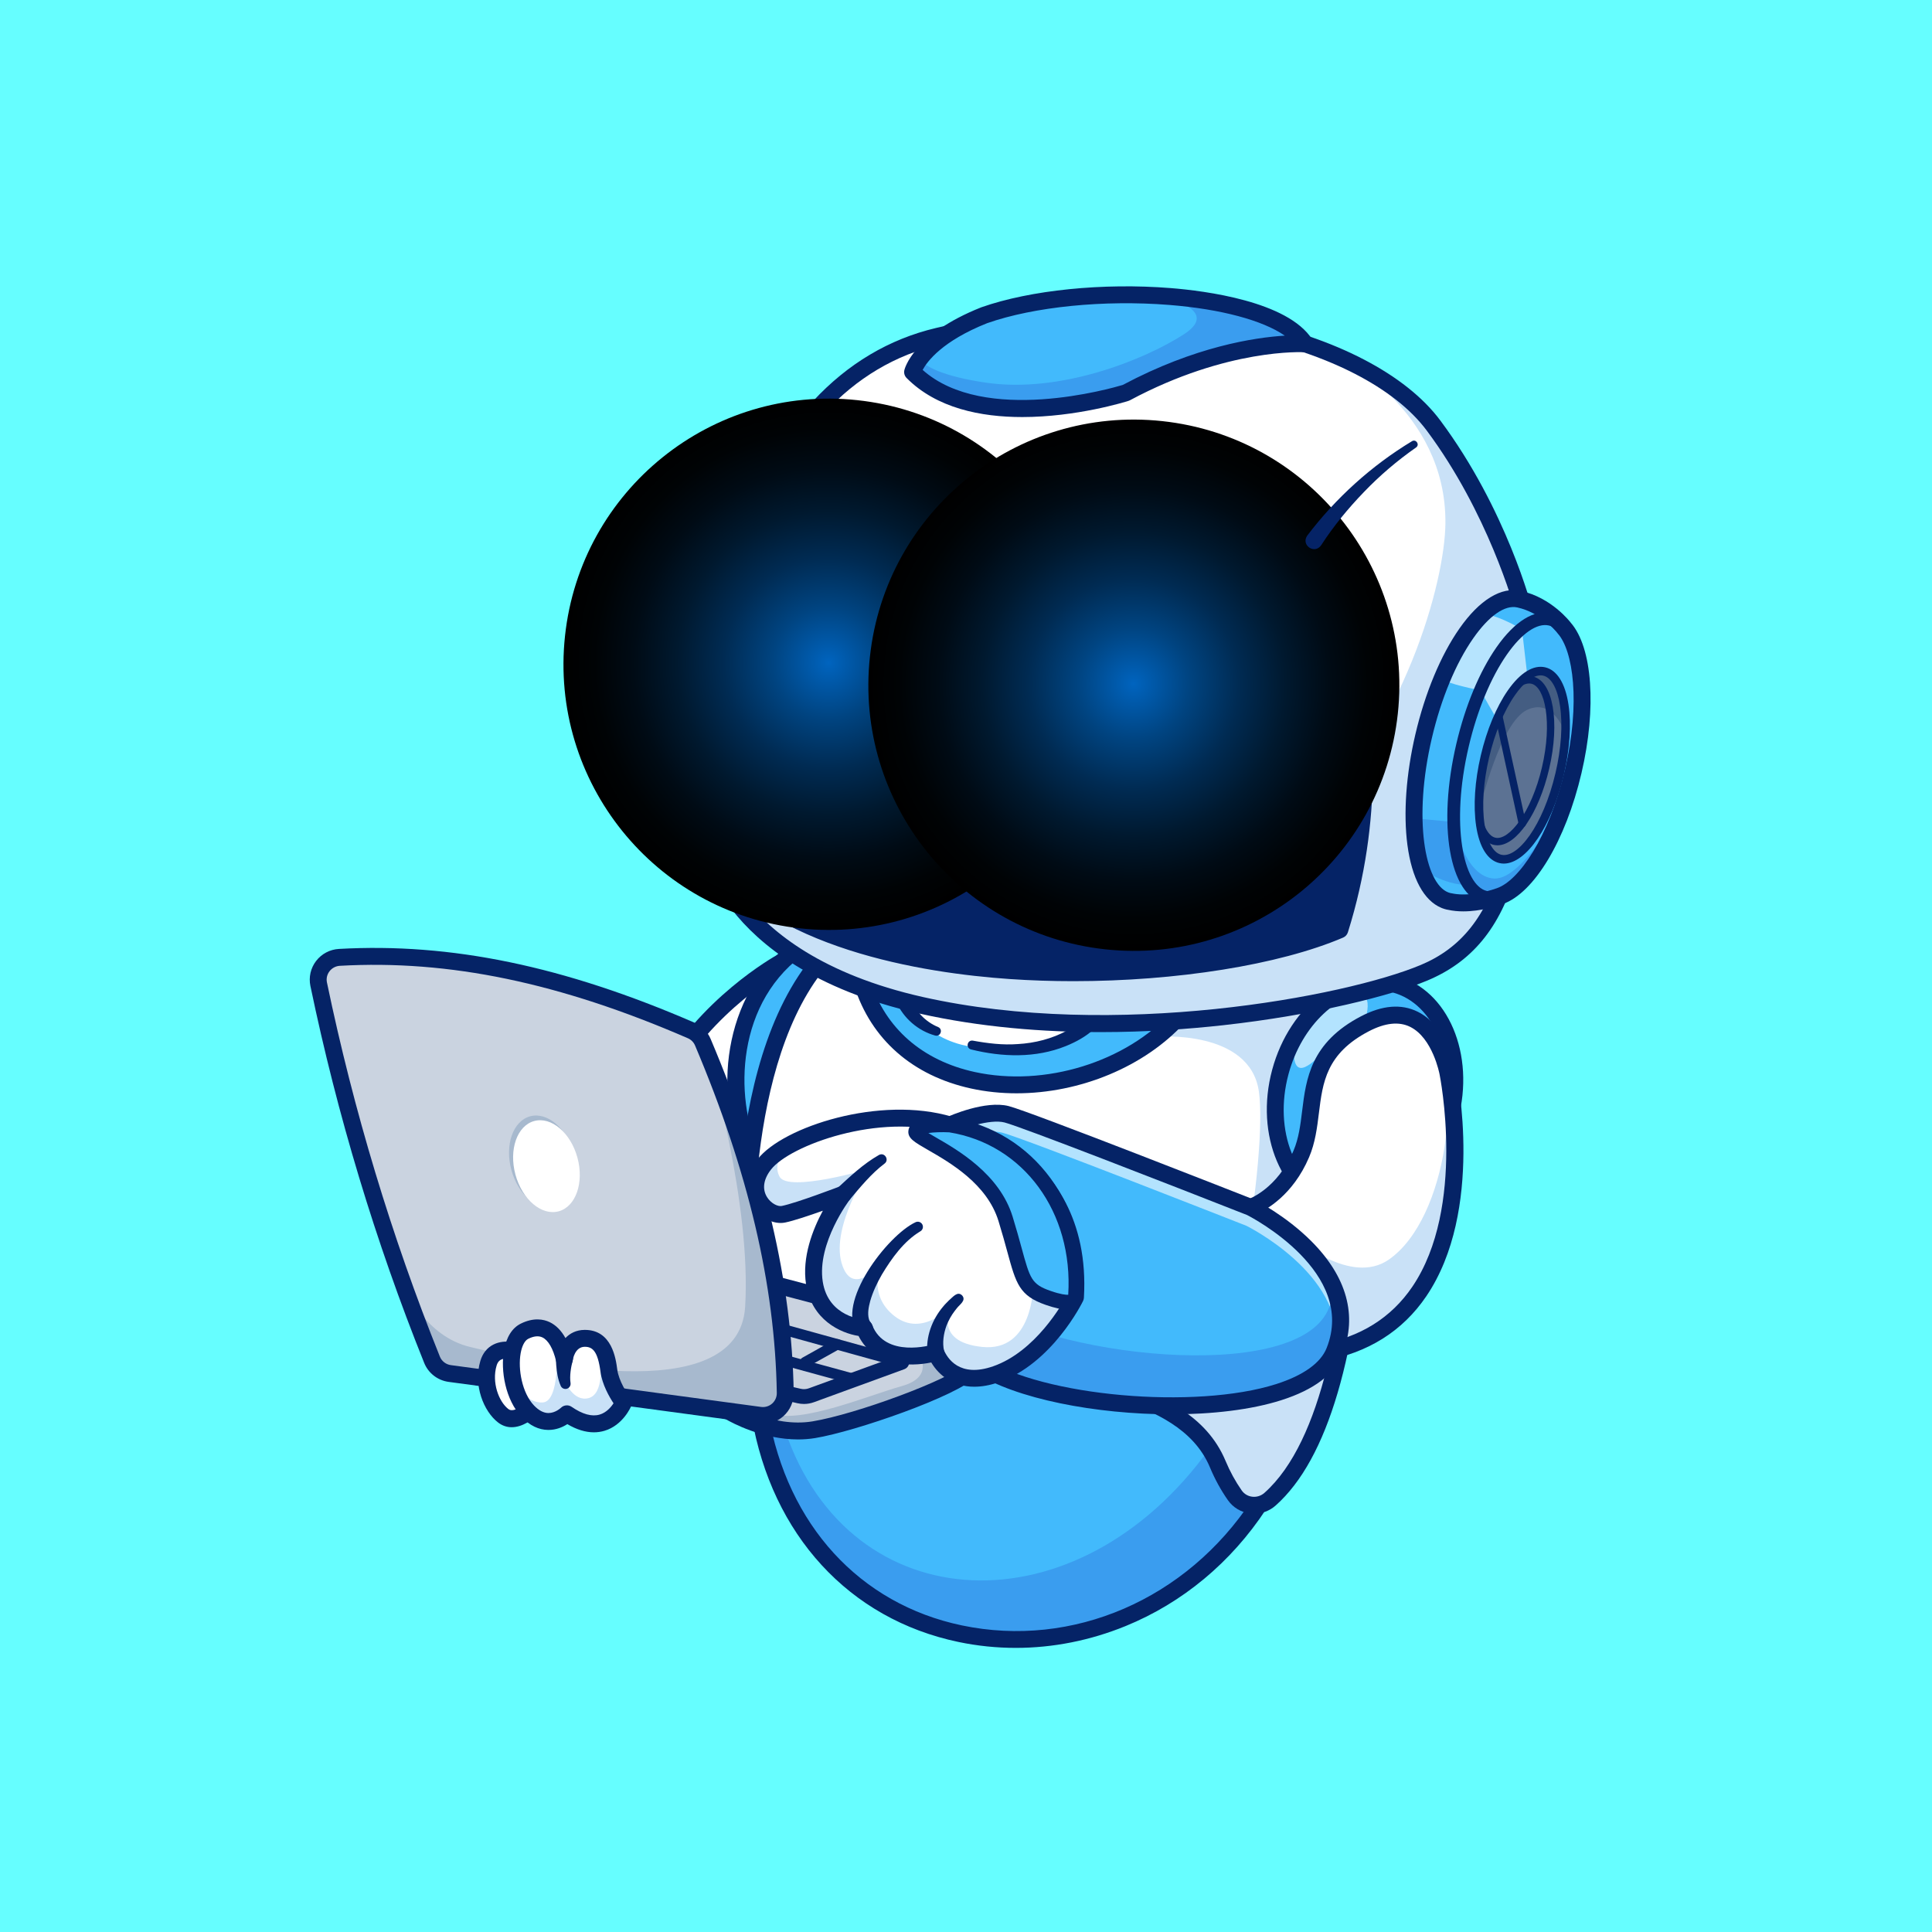 <?xml version="1.0" encoding="utf-8"?>
<!-- Generator: Adobe Illustrator 27.5.0, SVG Export Plug-In . SVG Version: 6.00 Build 0)  -->
<svg version="1.1" id="Layer_1" xmlns="http://www.w3.org/2000/svg" xmlns:xlink="http://www.w3.org/1999/xlink" x="0px" y="0px"
	 viewBox="0 0 4000 4000" style="enable-background:new 0 0 4000 4000;" xml:space="preserve">
<g>
	<rect style="fill:#66FEFF;" width="4000" height="4000"/>
	<g>
		<g>
			<path style="fill:#FFFFFF;" d="M1618.329,1991.895c0,0-158.285,87.26-241.607,244.356
				c-83.322,157.096,172.606,200.059,172.606,200.059l183.775-246.927"/>
		</g>
		<g>
			<path style="fill:#052366;" d="M1549.327,2453.814c-0.962,0-1.929-0.081-2.896-0.244c-6.162-1.033-151.289-26.282-192.808-110.42
				c-17.08-34.617-14.512-73.342,7.637-115.1c84.79-159.868,241.973-247.818,248.618-251.484c8.477-4.658,19.116-1.584,23.779,6.88
				c4.668,8.462,1.592,19.104-6.87,23.774l0,0c-1.538,0.85-154.824,86.819-234.6,237.232c-16.811,31.697-19.16,58.916-7.173,83.208
				c25.649,51.975,113.857,80.286,156.821,89.397l177.222-238.123c5.781-7.754,16.738-9.363,24.492-3.591s9.365,16.736,3.594,24.49
				l-183.774,246.926C1560.035,2451.241,1554.8,2453.812,1549.327,2453.814z"/>
		</g>
		<g>
			<path style="fill:#42BAFC;" d="M1554.461,2387.567c-55.972-121.197-44.779-329.894,109.114-432.744l49.472,108.058"/>
		</g>
		<g>
			<path style="fill:#052366;" d="M1554.473,2405.074c-6.616,0-12.944-3.767-15.899-10.168
				c-64.092-138.76-38.242-352.036,115.274-454.636c8.037-5.361,18.906-3.21,24.277,4.827c5.371,8.037,3.213,18.909-4.824,24.28
				c-152.578,101.973-151.631,305.444-102.949,410.852c4.053,8.774,0.225,19.175-8.55,23.23
				C1559.424,2404.554,1556.929,2405.074,1554.473,2405.074z"/>
		</g>
		<g>
			<path style="fill:#42BAFC;" d="M2606.396,3115.478c-279.047,423.888-927.459,361.794-1030.247-170.219
				c-0.919-4.988-1.838-9.977-2.713-15.009l173.021-234.195c0,0,284.254-67.52,456.137-50.497
				c171.883,17.021,300.707,131.406,320.705,143.265c10.371,6.17,32.425,94.124,51.197,177.221
				C2591.825,3042.883,2606.396,3115.478,2606.396,3115.478z"/>
		</g>
		<g>
			<path style="fill:#FFFFFF;" d="M2807.791,2009.492c0,0,72.959,870.969-178.289,1094.41c-21.994,19.56-56.19,15.993-73.038-8.141
				c-11.351-16.261-24.083-37.702-35.092-64.095c-44.119-105.772-159.483-134.413-222.625-161.92l-752.933-185.254
				c0,0-40.793-505.138,175.323-720.386s702.772-60.679,702.772-60.679"/>
		</g>
		<g>
			<path style="fill:#3A9DEF;" d="M2606.396,3115.478c-279.047,423.888-927.459,361.794-1030.247-170.219l49.622,17.416
				c134.163,395.007,605.09,417.017,878.362,36.407l70.363-33.038C2591.825,3042.883,2606.396,3115.478,2606.396,3115.478z"/>
		</g>
		<g>
			<path style="fill:#052366;" d="M2103.023,3411.773c-39.805,0-79.536-4.075-118.706-12.275
				c-226.23-47.356-386.274-221.672-428.13-466.296c-1.631-9.529,4.771-18.574,14.297-20.205c9.6-1.624,18.574,4.778,20.205,14.302
				c39.341,229.919,189.17,393.635,400.801,437.937c229.336,48.008,464.98-53.796,600.298-259.363
				c5.317-8.081,16.177-10.31,24.243-4.995c8.076,5.315,10.313,16.169,4.995,24.243
				c-72.354,109.917-172.817,193.403-290.522,241.436C2256.924,3396.583,2179.859,3411.773,2103.023,3411.773z"/>
		</g>
		<g>
			<path style="fill:#C9E1F7;" d="M2606.398,2260.056c18.248,129.35-54.654,596.295-136.219,659.657
				c-7.046,5.47-14.966,12.34-23.455,20.391c30.675,22.142,57.849,51.197,74.652,91.542c11.027,26.43,23.717,47.872,35.094,64.106
				c16.847,24.155,51.022,27.699,73.032,8.139c251.261-223.43,178.271-1094.397,178.271-1094.397l-314.359-86.86l-97.319,223.824
				C2396.095,2146.459,2588.151,2130.75,2606.398,2260.056z"/>
		</g>
		<g>
			<path style="fill:#052366;" d="M2596.406,3134.012c-2.598,0-5.21-0.151-7.817-0.459c-18.76-2.209-35.698-12.332-46.475-27.771
				c-14.492-20.757-26.904-43.425-36.895-67.378c-34.434-82.549-118.716-115.31-180.254-139.229
				c-11.357-4.414-22.109-8.594-31.831-12.783l-751.499-184.902c-7.319-1.799-12.661-8.079-13.267-15.588
				c-1.694-20.955-38.926-515.737,180.415-734.197c92.1-91.726,246.367-131.873,446.157-116.106
				c148.97,11.76,269.219,49.544,274.263,51.145c9.214,2.925,14.307,12.764,11.382,21.978c-2.92,9.209-12.764,14.312-21.973,11.387
				c-4.775-1.511-479.087-148.826-685.122,56.401c-189.37,188.606-175.347,615.474-171.021,694.055l740.454,182.185
				c0.962,0.237,1.904,0.554,2.813,0.95c9.434,4.111,20.352,8.354,31.909,12.847c67.402,26.199,159.712,62.08,199.878,158.381
				c9.033,21.646,20.234,42.107,33.291,60.815c5.137,7.356,12.9,11.987,21.865,13.044c9.141,1.084,18.291-1.831,25.19-7.964
				c241.909-215.137,173.203-1071.248,172.48-1079.871c-0.806-9.631,6.348-18.096,15.981-18.901
				c9.658-0.784,18.096,6.35,18.901,15.981c0.186,2.188,18.188,221.76,5.112,465.811
				c-17.734,330.869-81.396,547.253-189.214,643.137C2628.74,3128.004,2612.783,3134.012,2596.406,3134.012z"/>
		</g>
		<g>
			<path style="fill:#42BAFC;" d="M2440.655,2104.712c-175.757,193.983-569.365,203.965-655.507-69.001"/>
		</g>
		<g>
			<path style="fill:#FFFFFF;" d="M1876.6,2082.956c0,0,52.888,85.899,162.5,85.941c109.612,0.042,184.596-26.059,184.137-38.147
				c-0.459-12.088-134.53-20.831-134.53-20.831"/>
		</g>
		<g>
			<path style="fill:#052366;" d="M2104.61,2263.573c-31.86,0-63.506-3.232-94.185-9.939
				c-121.118-26.479-207.051-102-241.968-212.654c-2.91-9.219,2.202-19.05,11.421-21.961c9.229-2.91,19.053,2.207,21.963,11.423
				c30.982,98.188,107.715,165.305,216.06,188.992c145.102,31.711,313.579-20.295,409.785-126.475
				c6.489-7.161,17.563-7.71,24.722-1.218c7.163,6.492,7.71,17.561,1.216,24.724
				C2369.805,2208.975,2235.503,2263.573,2104.61,2263.573z"/>
		</g>
		<g>
			<path style="fill:#052366;" d="M2266.002,2129.833c-17.163,15.949-37.907,27.319-59.471,36.038
				c-62.371,25.151-131.612,22.857-195.859,6.95c-11.603-2.715-8.546-19.923,3.388-18.309c30.625,5.609,62.27,9.525,93.38,7.105
				c35.307-1.982,70.647-11.009,101.609-27.845c12.509-6.799,24.705-15.012,34.747-25.037
				C2258.079,2092.949,2281.073,2114.645,2266.002,2129.833L2266.002,2129.833z"/>
		</g>
		<g>
			<path style="fill:#052366;" d="M1884.897,2064.994c8.902,27.612,30.793,50.59,57.684,61.535
				c10.443,4.822,4.458,20.672-6.543,17.41c-35.304-9.711-65.533-35.951-80.343-69.548
				C1848.125,2053.741,1878.988,2043.779,1884.897,2064.994L1884.897,2064.994z"/>
		</g>
		<g>
			<g>
				<path style="fill:#CAD3E0;" d="M2007.694,2838.575c-33.3,33.87-233.013,106.771-322.849,121.517
					c-69.401,11.421-136.833-17.854-163.919-31.725c-8.008-4.113-12.471-6.869-12.471-6.869l-478.892-107.208l377.547-206.583
					l600.584,158.011c0,0,4.857,5.689,9.014,14.659C2023.448,2794.817,2028.261,2817.702,2007.694,2838.575z"/>
			</g>
			<g>
				<path style="fill:#A7B9CE;" d="M2007.694,2838.575c-33.3,33.87-233.013,106.771-322.849,121.517
					c-69.401,11.421-136.833-17.854-163.919-31.725c24.461-7.482,55.004-9.67,77.277-1.618
					c60.037,21.792,201.201-38.245,268.895-57.017c67.694-18.772,36.188-64.85,36.188-64.85l70.976-43.934
					c0.482-2.362,15.184,3.72,42.446,19.429C2023.448,2794.817,2028.261,2817.702,2007.694,2838.575z"/>
			</g>
			<g>
				<path style="fill:#052366;" d="M1652.261,2980.203c-73.228,0.002-136.558-34.248-150.327-42.236l-476.211-106.592
					c-7.109-1.592-12.49-7.419-13.511-14.634c-1.016-7.214,2.539-14.304,8.931-17.8l377.554-206.589
					c3.926-2.146,8.53-2.71,12.856-1.572l600.61,158.005c3.457,0.908,6.548,2.852,8.867,5.571
					c15.117,17.729,34.394,60.72-0.845,96.521c-38.843,39.458-248.399,112.686-332.51,126.504
					C1675.733,2979.342,1663.868,2980.203,1652.261,2980.203z M1517.642,2906.585c0.811,0.5,82.285,49.727,164.36,36.25
					c90.752-14.907,283.96-86.777,313.232-116.516c17.012-17.278,7.959-36.45,2.119-45.234l-587.969-154.678l-330.698,180.952
					l433.608,97.056C1514.185,2904.837,1515.991,2905.572,1517.642,2906.585L1517.642,2906.585z"/>
			</g>
			<g>
				<g>
					<path style="fill:#CAD3E0;" d="M1625.772,2883.69c0.481,28.268-24.33,50.322-52.335,46.56l-642.285-86.554
						c-16.453-2.232-30.456-13.041-36.669-28.443c-21.879-54.479-42.796-109.571-62.706-165.275
						c-0.788-2.056-1.313-3.588-1.575-4.42c-0.175-0.482-0.263-0.743-0.263-0.743c-69.313-194.594-126.374-396.758-170.132-607.148
						c-5.776-27.743,14.571-53.954,42.839-55.53c253.186-14.309,493.813,49.622,728.446,151.361
						c10.852,4.681,19.472,13.39,24.067,24.286c3.15,7.439,6.257,14.833,9.32,22.272c0,0,0.044,0.131,0.131,0.438
						C1560.922,2413.375,1621.965,2647.527,1625.772,2883.69z"/>
				</g>
				<g>
					
						<ellipse transform="matrix(0.965 -0.261 0.261 0.965 -588.62 376.158)" style="fill:#A7B9CE;" cx="1122.918" cy="2405.784" rx="66.547" ry="96.867"/>
				</g>
				<g>
					<path style="fill:#A7B9CE;" d="M1625.772,2883.69c0.481,28.268-24.33,50.322-52.335,46.56l-642.285-86.554
						c-16.453-2.232-30.456-13.041-36.669-28.443c-21.879-54.479-42.796-109.571-62.706-165.275
						c8.752,23.061,49.491,116.747,141.777,138.845c105.458,25.249,555.775,135.958,569.209-83.448
						c13.084-214.591-74.345-512.017-78.152-524.881C1560.922,2413.375,1621.965,2647.527,1625.772,2883.69z"/>
				</g>
				<g>
					<path style="fill:#052366;" d="M1579.624,2948.167c-2.832,0-5.679-0.19-8.525-0.574l-642.295-86.55
						c-22.676-3.057-42.046-18.093-50.552-39.246c-100.757-250.696-180.024-513.308-235.606-780.545
						c-3.769-18.142,0.537-36.975,11.816-51.675c11.348-14.788,28.56-23.872,47.217-24.927l0,0
						c231.904-13.083,465.835,35.464,736.382,152.786c15.029,6.519,26.821,18.418,33.203,33.511
						c112.046,264.69,168.315,504.282,172.021,732.461c0.303,18.586-7.495,36.328-21.387,48.674
						C1610.161,2942.513,1595.113,2948.167,1579.624,2948.167z M703.653,1999.603L703.653,1999.603
						c-8.472,0.479-16.279,4.595-21.421,11.292c-5.146,6.704-7.031,14.954-5.308,23.23
						c55.156,265.22,133.823,525.838,233.809,774.614c3.813,9.485,12.529,16.235,22.749,17.612l642.295,86.55
						c8.276,1.123,16.611-1.431,22.866-6.985c6.265-5.564,9.78-13.56,9.643-21.938c-3.638-223.596-58.999-458.911-169.258-719.387
						c-2.866-6.775-8.154-12.112-14.892-15.034C1158.785,2034.493,929.834,1986.827,703.653,1999.603z"/>
				</g>
				<g>
					<path style="fill:#A7B9CE;" d="M829.938,2644.814c0.044,0.262,0.131,0.524,0.263,0.743
						C830.026,2645.076,829.938,2644.814,829.938,2644.814z"/>
				</g>
				<g>
					
						<ellipse transform="matrix(0.965 -0.261 0.261 0.965 -590.879 378.708)" style="fill:#FFFFFF;" cx="1131.38" cy="2415.549" rx="66.547" ry="96.867"/>
				</g>
			</g>
			<g>
				<g>
					<path style="fill:#FFFFFF;" d="M1072.511,2799.106c0,0-48.821-18.227-61.189,23.434
						c-12.368,41.661,4.882,88.855,30.595,108.709c25.712,19.854,59.236-15.623,59.236-15.623"/>
				</g>
				<g>
					<path style="fill:#052366;" d="M1059.361,2954.913c-9.443,0.002-19.053-2.793-28.145-9.812
						c-29.805-23.018-51.67-77.017-36.67-127.542c4.634-15.62,14.038-27.341,27.183-33.894c24.746-12.336,53.682-2.156,56.904-0.955
						c9.058,3.381,13.657,13.462,10.274,22.52c-3.369,9.028-13.379,13.638-22.446,10.303c-4.58-1.653-19.732-5.271-29.194-0.498
						c-2.754,1.392-6.704,4.202-9.165,12.485c-10.244,34.524,4.399,74.343,24.512,89.875c12.232,9.429,35.635-13.596,35.859-13.835
						c6.665-6.96,17.729-7.244,24.727-0.591c6.982,6.648,7.3,17.668,0.674,24.678
						C1102.344,2939.847,1081.299,2954.913,1059.361,2954.913z"/>
				</g>
				<g>
					<path style="fill:#FFFFFF;" d="M1290.801,2904.125c0,0-33.431,80.735-117.185,23.018c0,0-38.595,39.032-80.69-5.208
						c-13.084-13.74-22.492-33.081-28.093-53.779c-12.471-45.903-6.126-98.588,21.135-112.021
						c31.987-15.797,57.717-4.288,73.252,30.193c3.632,8.052,6.739,17.416,9.189,27.962c0,0,5.645-43.19,42.096-43.409
						c28.268-0.174,40.214,20.436,46.209,45.071c1.707,7.132,2.932,14.616,3.938,22.011
						C1264.984,2870.913,1290.801,2904.125,1290.801,2904.125z"/>
				</g>
				<g>
					<path style="fill:#C9E1F7;" d="M1290.801,2904.125c0,0-33.431,80.735-117.185,23.018c0,0-38.595,39.032-80.69-5.208
						c-13.084-13.74-22.492-33.081-28.093-53.779c1.925-3.107,3.107-4.813,3.107-4.813s19.56,42.095,55.573,40.345
						c36.013-1.751,29.493-113.028,29.493-113.028l16.103,67.869c0,0,17.328,44.721,49.666,36.057
						c32.294-8.708,24.286-74.214,24.286-74.214l13.653-4.42c1.707,7.132,2.932,14.616,3.938,22.011
						C1264.984,2870.913,1290.801,2904.125,1290.801,2904.125z"/>
				</g>
				<g>
					<path style="fill:#052366;" d="M1229.532,2965.465c-17.402,0-35.781-5.667-54.946-16.958
						c-9.014,5.82-22.827,12.209-39.658,12.034c-19.722-0.193-38.13-9.128-54.707-26.558
						c-33.901-35.654-44.155-96.497-36.758-138.171c4.854-27.378,16.87-46.519,34.741-55.356
						c26.797-13.257,47.202-9.06,59.609-3.208c13.11,6.182,24.18,17.366,32.861,33.008c9.248-9.658,22.183-16.753,39.736-16.858
						c0.156-0.002,0.317-0.002,0.474-0.002c56.289,0,64.141,59.739,67.104,82.271c3.052,23.191,20.254,49.526,26.626,57.717
						c3.862,4.966,4.761,11.626,2.354,17.439c-0.674,1.633-16.987,40.098-55.527,51.492
						C1244.331,2964.415,1237.022,2965.465,1229.532,2965.465z M1173.628,2909.625c3.447,0,6.914,1.013,9.927,3.088
						c22.353,15.403,41.855,20.784,57.959,16.03c14.189-4.194,23.672-15.596,28.726-23.418
						c-8.818-13.359-23.506-38.882-26.958-65.093c-5.664-43.054-16.607-51.831-32.407-51.831c-0.088,0-0.171,0-0.259,0
						c-20.225,0.122-24.443,25.388-24.854,28.269c-1.201,8.328-8.164,14.685-16.572,15.054c-8.247,0.359-15.889-5.242-17.813-13.435
						c-6.108-26.057-16.226-43.594-28.496-49.38c-7.891-3.723-17.705-2.744-29.16,2.925c-7.28,3.601-13.037,14.568-15.791,30.093
						c-5.796,32.661,2.964,81.963,27.661,107.93c9.8,10.308,19.785,15.581,29.678,15.679c0.093,0,0.19,0.002,0.283,0.002
						c14.38,0,25.517-10.61,25.625-10.718C1164.571,2911.39,1169.082,2909.625,1173.628,2909.625z"/>
				</g>
				<g>
					<path style="fill:#052366;" d="M1185.775,2816.554c-3.795,14.568-6.72,32.231-4.517,46.882
						c0.866,5.839-3.166,11.273-9.005,12.139c-4.855,0.719-9.432-1.958-11.334-6.234c-6.227-14.374-8.037-28.004-9.317-42.805
						c-0.35-4.969-0.625-9.726-0.533-15.17C1152.822,2784.738,1191.881,2790.562,1185.775,2816.554L1185.775,2816.554z"/>
				</g>
			</g>
			<g>
				<path style="fill:#052366;" d="M1664.58,2906.756c-4.526,0-9.058-0.513-13.525-1.538l-28.701-6.597
					c-8.242-1.895-13.389-10.115-11.494-18.357c1.894-8.247,10.083-13.376,18.359-11.497l28.696,6.597
					c5.6,1.289,11.431,0.925,16.836-1.047l187.1-68.333c7.925-2.893,16.738,1.184,19.639,9.133
					c2.905,7.944-1.187,16.738-9.131,19.641l-187.099,68.33C1678.584,2905.526,1671.592,2906.756,1664.58,2906.756z"/>
			</g>
			<g>
				<path style="fill:#052366;" d="M1840.547,2823.99c-0.967,0-1.948-0.129-2.925-0.4l-214.878-59.507
					c-5.82-1.611-9.233-7.639-7.622-13.462c1.616-5.823,7.646-9.241,13.462-7.622l214.878,59.507
					c5.82,1.611,9.233,7.639,7.622,13.462C1849.741,2820.814,1845.342,2823.99,1840.547,2823.99z"/>
			</g>
			<g>
				<path style="fill:#052366;" d="M1769.82,2866.844c-0.952,0-1.924-0.127-2.891-0.391l-144.15-39.417
					c-5.825-1.594-9.258-7.61-7.666-13.438c1.592-5.823,7.588-9.265,13.438-7.666l144.15,39.417
					c5.825,1.594,9.258,7.61,7.666,13.438C1779.038,2863.648,1774.629,2866.844,1769.82,2866.844z"/>
			</g>
			<g>
				<path style="fill:#052366;" d="M1666.841,2831.314c-3.833,0-7.554-2.019-9.556-5.601c-2.949-5.273-1.069-11.938,4.204-14.888
					l66.27-37.078c5.264-2.959,11.938-1.067,14.888,4.204c2.949,5.273,1.069,11.938-4.204,14.888l-66.27,37.078
					C1670.484,2830.865,1668.648,2831.314,1666.841,2831.314z"/>
			</g>
		</g>
		<g>
			<g>
				
					<ellipse transform="matrix(0.26 -0.966 0.966 0.26 -97.254 4406.356)" style="fill:#42BAFC;" cx="2826.168" cy="2266.629" rx="236.946" ry="181.615"/>
			</g>
			<g style="opacity:0.6;">
				<path style="fill:#FFFFFF;" d="M2731.743,2083.106c0,0-60.93,73.295-51.383,113.22c9.547,39.925,51.208-11.283,79.85-36.453
					s69.001-30.812,65.963-40.359c-3.038-9.547,34.146-82.888-51.277-61.189"/>
			</g>
			<g>
				<path style="fill:#052366;" d="M2801.743,2517.85c-14.033,0-28.003-1.826-41.724-5.52
					c-106.021-28.545-162.598-161.987-126.123-297.468c36.479-135.483,152.437-222.473,258.423-193.933
					c106.016,28.543,162.593,161.985,126.118,297.466c-17.446,64.81-53.379,120.674-101.177,157.3
					C2881.006,2503.477,2841.123,2517.85,2801.743,2517.85z M2850.767,2050.455c-77.676,0-155.469,71.003-183.071,173.508
					c-31.455,116.841,14.043,231.038,101.426,254.563c41.47,11.169,86.509,0.295,126.851-30.62
					c41.719-31.968,73.208-81.196,88.667-138.613c31.455-116.841-14.043-231.035-101.421-254.561
					C2872.5,2051.846,2861.631,2050.455,2850.767,2050.455z"/>
			</g>
			<g>
				<path style="fill:#FFFFFF;" d="M2736.359,2800.418c-57.324,10.108-100.382,9.802-132.194,2.056
					c-95.306-23.148-89.967-112.941-66.075-188.773c3.194-10.108,6.695-19.91,10.371-29.318
					c18.597-48.047,40.783-84.717,40.783-84.717s67.257-22.141,105.02-110.665c37.72-88.523-8.27-196.562,131.931-269.507
					c67.738-35.226,110.009-12.778,135.651,19.778c27.393,34.876,35.751,81.347,35.751,81.347S3104.76,2735.306,2736.359,2800.418z"
					/>
			</g>
			<g>
				<path style="fill:#C9E1F7;" d="M2736.359,2800.418c-57.324,10.108-100.382,9.802-132.194,2.056
					c-40.477-84.803-62.925-152.453-66.075-188.773c-1.619-18.51,1.794-28.925,10.327-29.318h0.044l129.306-25.073
					c5.601,4.857,118.895,103.64,197.875,48.397c123.456-86.351,154.248-378.73,87.517-466.64c-0.481-0.613-0.919-1.225-1.313-1.795
					c27.393,34.876,35.751,81.347,35.751,81.347S3104.76,2735.306,2736.359,2800.418z"/>
			</g>
			<g>
				<path style="fill:#052366;" d="M2657.91,2825.582c-63.105,0-107.148-17.764-131.387-53.135
					c-64.473-94.072,43.115-274.216,47.729-281.838c2.148-3.55,5.483-6.218,9.414-7.537c2.485-0.85,60.601-21.497,94.482-100.933
					c10.786-25.298,14.185-52.849,17.783-82.017c8.193-66.414,17.476-141.687,122.163-196.138
					c43.857-22.808,83.154-26.006,116.782-9.473c62.725,30.823,79.263,119.272,79.937,123.022
					c2.354,11.252,58.35,288.794-61.641,465.967c-49.194,72.639-121.123,117.771-213.784,134.143
					C2709.424,2822.938,2682.246,2825.582,2657.91,2825.582z M2601.25,2513.721c-29.351,50.586-87.378,178.391-45.835,238.958
					c25.127,36.646,84.976,46.907,177.881,30.493c82.949-14.656,147.153-54.763,190.835-119.211
					c111.694-164.802,56.885-437.039,56.318-439.771c-0.22-1.189-14.272-75.383-61.104-98.306
					c-23.071-11.292-51.699-8.215-85.098,9.158c-88.35,45.952-95.742,105.898-103.574,169.365
					c-3.735,30.295-7.598,61.624-20.327,91.465C2676.524,2475.179,2620.415,2505.396,2601.25,2513.721z"/>
			</g>
			<g>
				<path style="fill:#42BAFC;" d="M1966.918,2329.119c0,0,73.557-33.198,117.171-22.132
					c43.614,11.066,505.138,192.681,505.138,192.681s244.107,120.427,173.804,297.484c-61.84,157.53-573.162,135.399-735.575,29.293
					"/>
			</g>
			<g style="opacity:0.6;">
				<path style="fill:#FFFFFF;" d="M2766.115,2788.823c16.453-151.317-185.579-250.955-185.579-250.955
					s-461.52-181.641-505.146-192.711c-32.425-8.227-81.478,8.051-104.451,16.978l-4.026-32.994c0,0,73.558-33.212,117.185-22.142
					c43.627,11.071,505.146,192.668,505.146,192.668S2825.713,2616.326,2766.115,2788.823z"/>
			</g>
			<g>
				<path style="fill:#3A9DEF;" d="M2763.051,2797.136c-61.874,157.53-573.191,135.432-735.578,29.318l-16.409-134.775
					l-44.152-362.539c0,0,11.027-4.989,27.043-10.459l18.991,372.778c154.554,117.273,663.071,175.252,735.797,22.491
					c7.133-14.833,11.902-29.406,14.659-43.627C2778.279,2707.913,2781.518,2750.578,2763.051,2797.136z"/>
			</g>
			<g>
				<path style="fill:#052366;" d="M2425.352,2928.204c-155.752,0.005-322.949-31.887-407.471-87.104
					c-8.091-5.288-10.366-16.133-5.078-24.226c5.293-8.096,16.138-10.361,24.229-5.081
					c121.045,79.082,437.837,107.214,605.303,53.757c56.128-17.917,92.231-43.782,104.404-74.792
					c61.924-155.952-151.841-268.525-164.683-275.1c-159.497-62.761-468.677-183.179-502.275-191.704
					c-30.806-7.813-86.724,12.6-105.669,21.123c-8.813,3.962-19.175,0.042-23.145-8.767c-3.97-8.811-0.054-19.167,8.75-23.145
					c8.106-3.655,80.523-35.359,128.677-23.142c44.18,11.211,488.359,185.925,507.246,193.359c0.449,0.178,0.898,0.374,1.333,0.588
					c2.598,1.282,64.233,32.002,117.9,85.667c73.672,73.674,95.952,154.583,64.429,233.977
					c-16.362,41.672-58.867,73.752-126.318,95.283C2590.376,2918.885,2509.527,2928.201,2425.352,2928.204z"/>
			</g>
			<g>
				<g>
					<path style="fill:#FFFFFF;" d="M2226.662,2685.859c0,0-60.168,123.092-164.838,159.455
						c-69.313,24.111-109.221-8.008-124.405-44.896c0,0-114.559,34.7-147.991-50.803c0,0-89.398-4.77-103.27-93.293
						c-13.696-87.254,57.761-181.291,59.818-183.96c-2.538,0.962-91.98,35.226-124.055,41.614
						c-32.556,6.52-85.504-44.24-39.514-103.269c10.546-13.521,28.924-27.437,52.685-40.258c0.044-0.044,0.087-0.044,0.087-0.044
						c79.99-43.233,221.024-74.696,331.732-41.264c0,0,194.594,38.814,247.41,228.594
						C2224.605,2594.492,2229.506,2636.938,2226.662,2685.859z"/>
				</g>
				<g>
					<path style="fill:#C9E1F7;" d="M2226.662,2685.859c0,0-60.168,123.092-164.838,159.455
						c-69.313,24.111-109.221-8.008-124.405-44.896c0,0-114.559,34.7-147.991-50.803c0,0-89.398-4.77-103.27-93.293
						c-13.696-87.254,57.761-181.291,59.818-183.96c-2.538,0.962-91.98,35.226-124.055,41.614
						c-32.556,6.52-85.504-44.24-39.514-103.269c10.546-13.521,28.924-27.437,52.685-40.258
						c-1.838,1.619-38.464,33.607-21.004,65.856c17.897,33.082,184.923-16.015,184.923-16.015s-78.459,118.104-56.667,194.287
						c21.442,74.871,81.04,2.495,83.053,0.044c-0.963,2.056-30.981,65.462,26.649,110.271
						c58.549,45.553,117.841-21.354,117.841-21.354s-41.045,74.433,63.756,85.154c104.758,10.72,105.458-124.974,105.458-124.974
						s33.037-61.043,75.22-105.983C2224.605,2594.492,2229.506,2636.938,2226.662,2685.859z"/>
				</g>
				<g>
					<path style="fill:#052366;" d="M2017.227,2871.068c-43.325,0.002-73.062-22.988-89.155-50.249
						c-45.825,9.614-119.351,7.258-150.537-54.885c-37.71-5.938-97.158-33.403-108.682-106.89
						c-8.848-56.409,14.072-114.053,34.79-152.4c-27.896,9.954-60.732,20.996-78.296,24.509
						c-23.677,4.736-51.914-9.729-67.134-34.392c-8.648-14.004-24.937-51.472,10.405-96.814
						c52.09-66.836,252.959-132.607,402.617-87.808c8.896,1.902,76.558,17.61,142.793,68.433
						c64.604,49.57,139.619,142.947,130.093,306.287c-0.137,2.317-0.732,4.583-1.748,6.667
						c-2.588,5.291-64.59,130.032-174.78,168.325C2049.151,2868.26,2032.354,2871.065,2017.227,2871.068z M1937.388,2782.911
						c6.934,0,13.443,4.131,16.206,10.833c7.651,18.589,32.964,59.204,102.505,35.042
						c87.671-30.469,143.452-129.128,153.271-147.642c5.923-117.095-33.315-208.855-116.65-272.798
						c-63.164-48.464-128.574-61.931-129.224-62.061c-0.552-0.11-1.099-0.247-1.641-0.41
						c-140.913-42.568-326.479,25.364-365.63,75.591c-15.601,20.017-18.521,40.227-8.228,56.907
						c8.071,13.071,22.29,20.095,30.483,18.455c30.723-6.145,120.376-40.491,121.274-40.837c7.314-2.817,15.625-0.405,20.317,5.891
						c4.683,6.296,4.604,14.941-0.195,21.152c-0.679,0.884-68.975,90.706-56.445,170.586c11.558,73.674,83.853,78.374,86.924,78.538
						c6.86,0.366,12.871,4.709,15.371,11.106c27.08,69.272,122.588,41.599,126.636,40.386
						C1934.029,2783.15,1935.723,2782.911,1937.388,2782.911z M2226.646,2685.841h0.049H2226.646z"/>
				</g>
				<g>
					<path style="fill:#42BAFC;" d="M1966.918,2329.119c0,0-69.914-3.905-70.976,13.887
						c-1.062,17.792,149.524,62.057,185.978,180.53c36.453,118.473,28.208,142.775,88.095,163.606
						c59.888,20.83,56.633-1.302,56.633-1.302C2240.317,2498.367,2125.679,2354.168,1966.918,2329.119z"/>
				</g>
				<g>
					<path style="fill:#052366;" d="M2210.288,2711.339c-11.704,0-26.636-3.237-45.308-9.731
						c-54.6-18.992-61.343-43.679-79.365-109.656c-4.702-17.205-10.552-38.613-18.335-63.909
						c-23.638-76.826-99.98-120.742-145.591-146.982c-28.784-16.56-41.924-24.116-41.035-38.97
						c1.304-21.909,30.61-31.438,87.119-28.262c0.513,0.027,1.025,0.083,1.533,0.161c171.465,27.056,286.02,183.423,272.681,372.017
						c0.098,5.574-2.051,12.966-8.608,18.391C2227.788,2709.019,2220.196,2711.339,2210.288,2711.339z M2211.49,2688.05
						c0,0.007,0.005,0.015,0.005,0.02C2211.494,2688.065,2211.49,2688.057,2211.49,2688.05z M1922.036,2345.799
						c4.624,2.783,9.917,5.83,14.927,8.711c46.274,26.619,132.407,76.169,159.595,164.524c7.925,25.762,13.848,47.432,18.604,64.844
						c17.388,63.64,20.518,75.107,59.883,88.799c21.338,7.422,31.992,8.232,36.597,8.04
						c10.698-170.652-92.349-311.636-246.338-336.345C1949.829,2343.563,1933.37,2344.215,1922.036,2345.799z"/>
				</g>
				<g>
					<path style="fill:#052366;" d="M1733.132,2460.494c27.547-25.31,54.076-50.745,86.94-69.414
						c11.773-5.97,21.757,10.676,10.996,18.244c-27.3,20.603-50.149,48.701-72.173,74.874
						C1742.678,2502.723,1715.996,2478.251,1733.132,2460.494L1733.132,2460.494z"/>
				</g>
				<g>
					<path style="fill:#052366;" d="M1775.934,2760.786c-47.231-62.265,61.718-203.455,119.613-230.318
						c5.309-2.546,11.676-0.307,14.222,5c2.525,5.241,0.337,11.517-4.783,14.119c-34.041,20.59-58.771,55.483-79.125,89.17
						c-10.091,17.592-18.778,36.076-24.102,54.61c-3.496,12.966-5.938,25.767-2.754,37.843c1.134,3.653,2.739,5.811,4.636,8.199
						C1817.467,2758.01,1790.491,2778.922,1775.934,2760.786L1775.934,2760.786z"/>
				</g>
				<g>
					<path style="fill:#052366;" d="M1920.289,2804.059c-4.298-35.879,9.617-72.323,32.719-99.361
						c1.296-1.669,4.143-4.877,5.683-6.332c0,0,5.927-6.044,5.927-6.044c7.637-6.124,17.781-20.374,27.629-10.006
						c8.415,10.249-5.242,18.487-10.895,25.83c0,0-4.49,5.724-4.49,5.724c-7.212,9.27-13.109,20.002-17.311,30.933
						c-5.991,16.569-8.708,34.893-5.026,51.954C1958.668,2819.494,1925.818,2826.56,1920.289,2804.059L1920.289,2804.059z"/>
				</g>
			</g>
		</g>
		<g>
			<g>
				<path style="fill:#FFFFFF;" d="M1464.48,1507.15v227.674c0,0,4.901,48.222,45.203,110.315
					c51.897,80.121,162.562,183.347,397.195,236.12c416.623,93.774,898.534-7.351,1041.537-67.3
					c178.928-75.002,227.149-280.141,208.289-744.024c0,0-52.072-205.445-188.773-389.012
					c-42.009-56.405-111.453-105.939-200.895-144.315c-0.044,0-0.044,0-0.044,0c-201.594-86.51-504.884-116.31-824.976-40.564
					C1479.839,805.397,1464.48,1507.15,1464.48,1507.15z"/>
			</g>
			<g>
				<path style="fill:#C9E1F7;" d="M1509.682,1845.139c51.897,80.121,162.562,183.347,397.195,236.12
					c416.623,93.774,898.534-7.351,1041.537-67.3c178.928-75.002,227.149-280.141,208.289-744.024
					c0,0-52.072-205.445-188.773-389.012c-42.009-56.405-111.453-105.939-200.895-144.315
					c3.719,1.794,228.068,111.146,225.531,347.398c-2.494,238.265-320.617,1218.014-1460.523,769.797
					C1524.516,1850.828,1517.078,1847.939,1509.682,1845.139z"/>
			</g>
			<g>
				<path style="fill:#052366;" d="M2278.789,2136.89c-117.759,0-247.876-9.763-375.757-38.538
					c-220.249-49.556-332.222-144.094-387.378-214.675c-60.928-77.979-68.306-144.289-68.589-147.075
					c-0.059-0.591-0.093-1.184-0.093-1.777v-227.686c0.166-7.651,4.614-180.576,66.323-369.956
					c82.612-253.538,229.468-411.968,424.702-458.164c217.222-51.401,445.405-57.625,642.519-17.529
					c184.111,37.449,330.43,113.618,401.445,208.979c137.197,184.238,189.541,386.638,191.704,395.164
					c0.298,1.177,0.474,2.378,0.522,3.591c19.766,485.681-37.549,684.785-219.023,760.869
					c-73.823,30.95-233.247,71.57-422.998,92.549C2460.943,2130.518,2373.887,2136.89,2278.789,2136.89z M1481.983,1733.736
					c0.962,6.887,10.366,64.155,62.842,130.398c51.777,65.361,157.29,153.13,365.894,200.068
					c396.343,89.18,874.477-0.808,1030.913-66.394c164.688-69.045,216.475-258.889,197.656-725.256
					c-5.352-19.944-58.96-211.384-185.4-381.174c-65.938-88.543-204.565-159.829-380.347-195.583
					c-192.246-39.106-415.093-32.964-627.485,17.292c-185.322,43.85-319.727,190.188-399.478,434.941
					c-60.117,184.512-64.561,357.766-64.6,359.495L1481.983,1733.736z"/>
			</g>
			<g>
				<g>
					<path style="fill:#052366;" d="M1464.48,1734.824c1.576,8.008,3.194,15.84,4.945,23.586
						c221.329,318.955,1003.816,295.194,1304.524,166.632c140.596-447.867-52.948-806.292-52.948-806.292
						c-17.066-9.233-33.869-17.897-50.409-26.036c-199.845-98.325-357.506-119.81-357.506-119.81l-126.725,104.189
						c-164.006,49.885-294.493,48.528-371.508-34.744l-5.207-142.346c0,0-151.01,30.412-238.658,106.771
						C1453.19,1245.606,1425.491,1531.829,1464.48,1734.824z"/>
				</g>
				<g>
					<path style="fill:#052366;" d="M2222.227,2031.412c-44.102,0-88.164-1.438-131.499-4.404
						c-178.882-12.246-499.331-62.129-635.674-258.623c-1.284-1.851-2.197-3.931-2.695-6.128
						c-23.828-105.664-28.335-235.347-12.695-365.161c17.075-141.687,57.056-279.334,115.625-398.064
						c1.025-2.078,2.451-3.931,4.199-5.452c90.122-78.525,240.376-109.443,246.729-110.723c5.049-1.008,10.264,0.239,14.292,3.418
						c4.033,3.181,6.465,7.971,6.65,13.103l4.961,135.691c66.919,67.527,180.151,76.113,345.815,26.27l124.019-101.936
						c3.77-3.093,8.633-4.48,13.477-3.821c7.676,1.045,190.601,26.987,413.892,147.761c2.998,1.621,5.459,4.082,7.075,7.08
						c2.026,3.75,49.946,93.518,80.923,239.902c28.545,134.888,47.09,345.002-26.68,579.968c-1.533,4.875-5.117,8.84-9.819,10.85
						C2647.871,1997.977,2434.795,2031.412,2222.227,2031.412z M1485.762,1751.204c129.165,182.156,435.615,229.121,607.354,240.876
						c243.33,16.66,509.561-15.447,666.523-80.015c68.525-224.063,50.854-424.187,23.701-553.213
						c-26.055-123.821-65.522-207.463-75.435-227.283c-190.605-102.163-353.735-134.006-389.81-140.125l-120.635,99.155
						c-1.772,1.458-3.818,2.554-6.016,3.223c-185.283,56.382-312.666,43.435-389.424-39.582c-2.842-3.071-4.487-7.061-4.639-11.243
						l-4.429-121.057c-42.607,10.881-143.14,40.945-207.837,95.771C1460.718,1272.1,1445.494,1568.262,1485.762,1751.204z"/>
				</g>
			</g>
			<g>
				<g>
					<path style="fill:#42BAFC;" d="M1768.248,1500.838c-10.691-57.63-25.273-114.341-37.337-147.08
						c-22.811,29.497-56.661,84.04-87.631,142.1c-4.79,8.981-15.902,12.452-24.94,7.771l-44.66-23.125
						c-9.218-4.773-12.755-16.141-7.838-25.284c10.441-19.413,29.039-53.135,49.97-87.143
						c55.813-90.67,88.604-122.122,125.495-120.276c46.756,2.38,69.988,56.689,92.316,143.552
						c9.468,36.828,16.759,73.124,20.741,94.249c1.926,10.213-4.907,19.988-15.153,21.732l-49.583,8.441
						C1779.614,1517.481,1770.101,1510.826,1768.248,1500.838z"/>
				</g>
				<g>
					<path style="fill:#42BAFC;" d="M2284.724,1528.142c23.222-53.817,50.034-105.874,69.067-135.115
						c15.691,33.826,36.584,94.524,53.886,158.012c2.677,9.82,12.74,15.672,22.592,13.116l48.68-12.63
						c10.048-2.607,16.021-12.906,13.257-22.912c-5.869-21.247-16.514-58.257-29.37-96.064
						c-34.284-100.801-59.272-138.749-95.652-145.142c-46.117-8.062-80.829,39.731-121.89,119.467
						c-17.409,33.806-32.579,67.576-41.153,87.289c-4.146,9.531,0.346,20.578,9.948,24.554l46.471,19.241
						C2269.946,1541.845,2280.699,1537.469,2284.724,1528.142z"/>
				</g>
				<path style="fill:#42BAFC;" d="M1918.874,1610.854c62.135,24.883,127.22,26.151,195.722,0.077
					c9.544-3.633,19.672,3.816,19.075,14.01c-3.407,58.251-22.081,210.509-124.225,209.456
					c-102.688-1.059-110.565-153.624-109.924-210.601C1899.635,1613.876,1909.665,1607.166,1918.874,1610.854z"/>
				
					<radialGradient id="SVGID_1_" cx="2725.805" cy="-9961.311" r="471.955" gradientTransform="matrix(0.125 -1.159 1.158 0.125 12910.042 5776.625)" gradientUnits="userSpaceOnUse">
					<stop  offset="0" style="stop-color:#0064BF"/>
					<stop  offset="0.018" style="stop-color:#0061B9"/>
					<stop  offset="0.21" style="stop-color:#004481"/>
					<stop  offset="0.396" style="stop-color:#002B53"/>
					<stop  offset="0.572" style="stop-color:#00192F"/>
					<stop  offset="0.736" style="stop-color:#000B15"/>
					<stop  offset="0.883" style="stop-color:#000305"/>
					<stop  offset="1" style="stop-color:#000000"/>
				</radialGradient>
				<path style="fill:url(#SVGID_1_);" d="M1775.216,828.528c301.812,32.523,520.1,303.702,487.557,605.695
					c-32.542,301.994-303.591,520.443-605.404,487.92c-301.813-32.523-520.1-303.702-487.557-605.696
					C1202.354,1014.454,1473.403,796.005,1775.216,828.528z"/>
				
					<radialGradient id="SVGID_00000106860055013559142400000015201654911196318874_" cx="2746.852" cy="-9418.415" r="471.955" gradientTransform="matrix(0.125 -1.159 1.158 0.125 12910.042 5776.625)" gradientUnits="userSpaceOnUse">
					<stop  offset="0" style="stop-color:#0064BF"/>
					<stop  offset="0.018" style="stop-color:#0061B9"/>
					<stop  offset="0.21" style="stop-color:#004481"/>
					<stop  offset="0.396" style="stop-color:#002B53"/>
					<stop  offset="0.572" style="stop-color:#00192F"/>
					<stop  offset="0.736" style="stop-color:#000B15"/>
					<stop  offset="0.883" style="stop-color:#000305"/>
					<stop  offset="1" style="stop-color:#000000"/>
				</radialGradient>
				<path style="fill:url(#SVGID_00000106860055013559142400000015201654911196318874_);" d="M2406.465,871.896
					c301.813,32.523,520.1,303.702,487.557,605.695c-32.542,301.994-303.591,520.443-605.404,487.92
					c-301.813-32.523-520.1-303.702-487.557-605.696C1833.603,1057.822,2104.652,839.373,2406.465,871.896z"/>
			</g>
			<g>
				<g>
					<path style="fill:#42BAFC;" d="M2947.469,1524.134c40.45-172.711,129.057-299.648,197.909-283.522
						c57.54,12.656,92.81,59.25,92.81,59.25l-0.016,0.067c40.541,44.988,50.04,164.586,19.084,296.759
						c-31.546,134.692-94.938,239.069-152.092,258.647l-0.007,0.029c-30.307,10.855-71.577,18.495-103.965,11.075
						c-0.763-0.143-1.537-0.209-2.296-0.386c-2.366-0.555-4.667-1.306-6.924-2.178c-0.068-0.024-0.14-0.04-0.208-0.063l0.006-0.027
						C2928.509,1839.017,2908.452,1690.729,2947.469,1524.134z"/>
				</g>
				<g>
					<path style="fill:#3A9DEF;" d="M3241.126,1654.785c0,0-85.53,167.093-147.567,164.159
						c-62.038-2.934-83.831-117.212-83.831-117.212l-82.132-7.437l14.62,103.558c0,0,44.077,34.344,99.011,34.715
						c0,0,26.777,47.8,86.097,0c59.32-47.8,74.644-83.067,78.106-90.054c3.463-6.987,18.969-42.369,18.969-42.369"/>
				</g>
				<g style="opacity:0.61;">
					<path style="fill:#FFFFFF;" d="M3151.764,1308.816l9.71,84.19c0,0-43.993,59.762-44.562,60.769
						c-0.568,1.007-8.599,8.015-9.033,9.534c-0.434,1.519-8.679,22.349-10.415,21.698c-1.736-0.651-29.873-51.208-29.873-51.208
						l44.41-78.548"/>
				</g>
				<g style="opacity:0.61;">
					<path style="fill:#FFFFFF;" d="M3070.998,1269.935c0,0,32.573,5.465,71.615,28.465c0,0-31.805,39.322-51.592,77.897
						c-19.787,38.575-26.209,53.053-26.209,53.053s-75.188-15.192-72.15-21.863
						C2995.699,1400.817,3029.125,1305.263,3070.998,1269.935z"/>
				</g>
				<g>
					<path style="fill:#052366;" d="M3029.575,1886.902c-10.591,0-21.348-0.945-31.777-3.286c-1.089-0.156-2.007-0.313-2.915-0.525
						c-2.803-0.659-5.659-1.538-8.687-2.686c-0.112-0.037-0.22-0.076-0.322-0.11c-0.527-0.19-1.05-0.405-1.558-0.642
						c-36.304-14.915-61.289-61.089-70.405-130.222c-8.638-65.493-2.769-146.934,16.519-229.289l0,0
						c20.054-85.64,52.373-163.274,90.991-218.601c41.763-59.827,87.222-87.512,127.944-77.971
						c62.891,13.828,101.182,63.616,102.778,65.728c0.015,0.017,0.024,0.032,0.039,0.049
						c44.844,51.458,53.77,176.182,22.114,311.333c-32.622,139.277-97.827,247.888-162.505,270.881
						c-0.244,0.1-0.488,0.193-0.732,0.283C3099.458,1875.997,3065.537,1886.9,3029.575,1886.902z M2991.763,1863.812h0.049H2991.763
						z M2998.657,1847.691c1.714,0.635,3.008,1.035,4.229,1.318c0.425,0.037,0.991,0.125,1.558,0.229
						c0.22,0.042,0.439,0.088,0.659,0.139c28.867,6.609,66.973-0.881,93.34-10.203c0.342-0.144,0.693-0.276,1.05-0.4
						c44.888-15.376,107.642-104.839,140.723-246.079c32.261-137.747,16.851-245.652-15.044-281.05
						c-0.562-0.62-1.069-1.274-1.528-1.958c-4.59-5.632-35.552-41.76-82.026-51.982c-25.693-6.035-58.965,17.275-91.489,63.872
						c-36.143,51.775-66.543,125.127-85.615,206.548l0,0c-39.292,167.773-14.331,300.581,33.643,319.36
						C2998.325,1847.552,2998.491,1847.62,2998.657,1847.691z M2947.471,1524.134h0.049H2947.471z"/>
				</g>
				<g>
					<path style="fill:#5C7293;" d="M3062.098,1662.798c-0.744,62.53,15.14,108.696,44.24,115.478
						c42.708,10.021,97.669-68.744,122.786-175.908c6.826-29.231,10.765-57.543,11.946-83.448
						c3.238-69.182-12.777-121.386-43.846-128.65c-42.752-10.02-97.712,68.745-122.786,175.865
						C3066.386,1600.399,3062.404,1633.436,3062.098,1662.798z"/>
				</g>
				<g>
					<path style="fill:#445D82;" d="M3062.098,1662.798c1.707,4.813,2.713,7.526,2.713,7.526s41.308-174.202,96.662-200.5
						c55.354-26.299,79.596,49.097,79.596,49.097c3.238-69.182-12.777-121.386-43.846-128.65
						c-42.752-10.02-97.712,68.745-122.786,175.865C3066.386,1600.399,3062.404,1633.436,3062.098,1662.798z"/>
				</g>
				<g>
					<path style="fill:#052366;" d="M3113.526,1787.972c-3.11,0-6.187-0.349-9.224-1.06c-24.429-5.72-41.519-33.044-48.12-76.941
						c-6.187-41.152-2.773-92.944,9.614-145.835c12.388-52.891,32.324-100.813,56.143-134.936
						c25.415-36.401,52.866-53.289,77.285-47.571c24.429,5.72,41.519,33.047,48.125,76.941c6.187,41.152,2.773,92.944-9.614,145.835
						C3212.798,1710.88,3159.766,1787.969,3113.526,1787.972z M3189.751,1398.26c-15.728,0-34.8,14.595-53.286,41.079
						c-22.563,32.324-41.538,78.081-53.423,128.835l0,0c-11.89,50.757-15.205,100.181-9.346,139.163
						c5.371,35.713,17.998,58.43,34.648,62.329c33.159,7.773,86.172-58.406,112.144-169.299
						c11.89-50.757,15.205-100.178,9.341-139.16c-5.371-35.713-17.998-58.433-34.648-62.331
						C3193.423,1398.463,3191.612,1398.26,3189.751,1398.26z M3074.419,1566.156h0.049H3074.419z"/>
				</g>
				<g>
					<path style="fill:#052366;" d="M3100.479,1750.103c-2.666,0-5.303-0.298-7.91-0.906c-15.332-3.591-27.417-17.119-34.961-39.124
						c-1.362-3.977,0.757-8.306,4.731-9.67c3.979-1.362,8.311,0.757,9.673,4.734c4.014,11.709,11.44,26.284,24.028,29.233
						c27.949,6.514,74.399-51.638,96.396-145.554c21.997-93.889,6.187-166.631-21.763-173.193
						c-6.338-1.465-13.433,0.144-21.123,4.761c-3.594,2.151-8.271,0.998-10.444-2.61c-2.163-3.606-0.996-8.281,2.612-10.447
						c11.196-6.719,22.119-8.904,32.402-6.536c41.475,9.739,56.021,93.852,33.14,191.497
						C3185.825,1683.814,3140.23,1750.103,3100.479,1750.103z"/>
				</g>
				<g>
					<path style="fill:#052366;" d="M3086.333,1871.815c-4.756,0-9.448-0.535-14.067-1.619
						c-71.45-16.733-96.523-161.777-57.08-330.203l0,0c18.364-78.396,47.92-149.426,83.223-200.003
						c37.661-53.957,78.398-78.997,114.551-70.51c71.455,16.733,96.523,161.775,57.08,330.2
						c-18.364,78.398-47.92,149.426-83.223,200.005C3153.965,1846.751,3118.809,1871.815,3086.333,1871.815z M3027.969,1542.986
						l12.783,2.993c-37.93,161.943-10.679,287.371,37.5,298.655c24.712,5.786,56.401-16.084,87.036-59.976
						c33.442-47.913,61.567-115.732,79.185-190.964c37.93-161.941,10.679-287.368-37.5-298.652
						c-24.678-5.774-56.396,16.086-87.036,59.976c-33.442,47.913-61.567,115.73-79.185,190.962L3027.969,1542.986z"/>
				</g>
				<g>
					<path style="fill:#052366;" d="M3151.758,1712.935c-3.506,0-6.655-2.432-7.432-5.991l-48.877-224.006
						c-0.898-4.109,1.704-8.167,5.815-9.063c4.116-0.884,8.164,1.711,9.058,5.815l48.877,224.006
						c0.898,4.109-1.704,8.164-5.815,9.063C3152.837,1712.877,3152.295,1712.935,3151.758,1712.935z"/>
				</g>
			</g>
			<g>
				<path style="fill:#42BAFC;" d="M1889.418,770.259c138.145,139.327,441.872,42.971,441.872,42.971
					c210.259-112.634,370.545-101.388,370.545-101.388c-37.239-57.63-162.956-91.542-304.208-99.638
					c-124.624-7.133-261.325,5.907-359.913,40.476c-79.728,31.681-117.141,67.476-134.294,91.149
					C1891.824,759.8,1889.418,770.259,1889.418,770.259z"/>
			</g>
			<g>
				<path style="fill:#3A9DEF;" d="M1889.418,770.259c138.145,139.327,441.872,42.971,441.872,42.971
					c210.259-112.634,370.545-101.388,370.545-101.388c-37.239-57.63-162.956-91.542-304.208-99.638
					c0,0,136.133,26.561,53.429,79.947c-82.659,53.385-255.943,122.392-408.79,100.25c-92.68-13.434-126.593-34.263-138.845-48.572
					C1891.824,759.8,1889.418,770.259,1889.418,770.259z"/>
			</g>
			<g>
				<path style="fill:#052366;" d="M2116.47,863.465c-85.337,0.003-177.231-18.105-239.473-80.879
					c-4.229-4.263-5.977-10.396-4.634-16.245c0.693-3.003,18.525-74.194,158.892-129.919c0.22-0.088,0.439-0.171,0.664-0.249
					c101.631-35.676,251.767-50.898,391.811-39.724c71.138,5.674,242.08,27.353,292.822,105.889
					c3.599,5.569,3.74,12.693,0.366,18.401c-3.364,5.708-9.668,9.048-16.289,8.56c-2.578-0.164-159.048-8.848-361.074,99.358
					c-0.947,0.508-1.943,0.928-2.969,1.255C2329.307,832.218,2228.555,863.463,2116.47,863.465z M1910.23,765.88
					c127.939,114.065,392.158,37.788,414.311,31.111c149.399-79.7,273.252-98.242,335.474-102.092
					c-45.601-31.589-131.89-55.005-239.067-63.555c-135.332-10.798-279.785,3.665-377.099,37.744
					C1951.036,706.004,1919.786,748.118,1910.23,765.88z"/>
			</g>
			<g>
				<path style="fill:#052366;" d="M2706.409,1109.068c59.259-78.176,133.086-144.926,216.947-195.627
					c8.378-5.014,16.563,7.037,8.582,12.912c-39.002,27.211-75.27,58.133-108.16,92.445c-32.534,33.73-63.038,70.694-88.39,109.928
					C2722.003,1148.465,2692.975,1128.956,2706.409,1109.068L2706.409,1109.068z"/>
			</g>
		</g>
	</g>
</g>
</svg>
